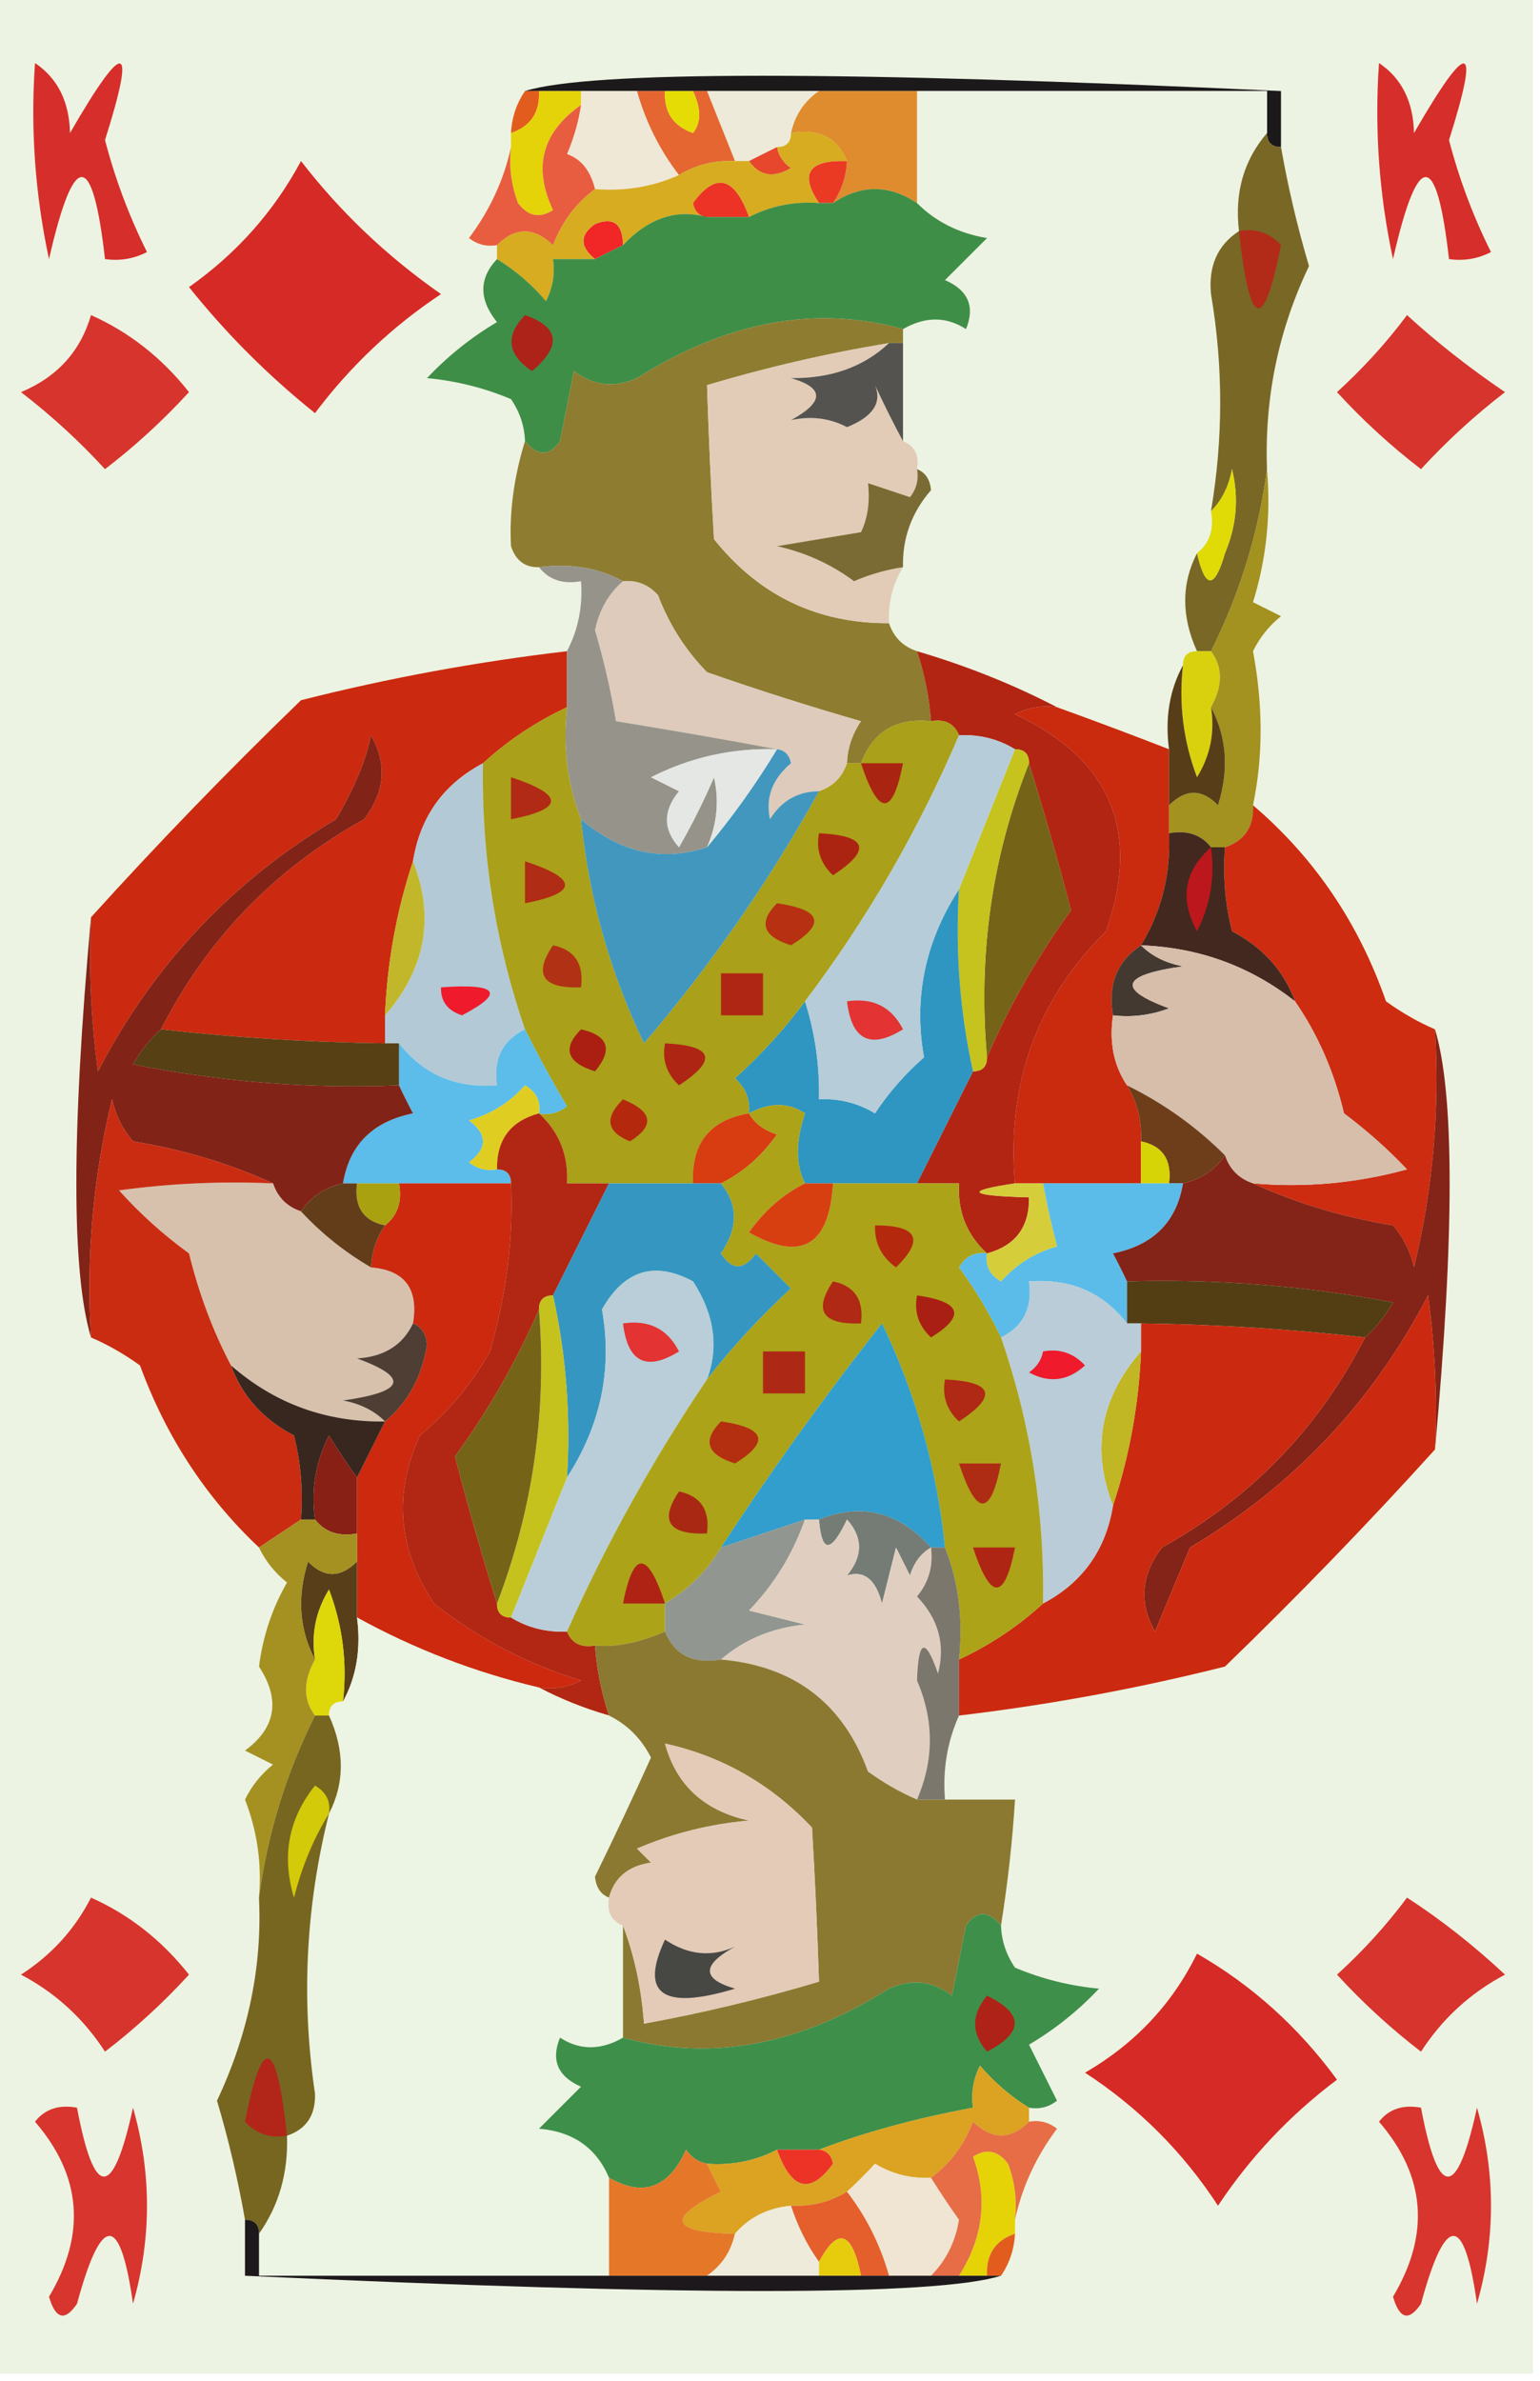 <?xml version="1.0" encoding="UTF-8"?>
<!DOCTYPE svg PUBLIC "-//W3C//DTD SVG 1.1//EN" "http://www.w3.org/Graphics/SVG/1.1/DTD/svg11.dtd">
<svg xmlns="http://www.w3.org/2000/svg" version="1.1" width="110px" height="170px" style="shape-rendering:geometricPrecision; text-rendering:geometricPrecision; image-rendering:optimizeQuality; fill-rule:evenodd; clip-rule:evenodd" xmlns:xlink="http://www.w3.org/1999/xlink">
<g><path style="opacity:1" fill="#edf3e2" d="M -0.5,-0.5 C 36.167,-0.5 72.833,-0.5 109.5,-0.5C 109.5,56.167 109.5,112.833 109.5,169.5C 72.833,169.5 36.167,169.5 -0.5,169.5C -0.5,112.833 -0.5,56.167 -0.5,-0.5 Z"/></g>
<g><path style="opacity:1" fill="#d62e2a" d="M 2.5,4.5 C 4.117,5.589 4.95,7.256 5,9.5C 8.92,2.717 9.753,2.884 7.5,10C 8.224,12.779 9.224,15.446 10.5,18C 9.552,18.483 8.552,18.649 7.5,18.5C 6.614,10.694 5.281,10.694 3.5,18.5C 2.507,13.88 2.173,9.214 2.5,4.5 Z"/></g>
<g><path style="opacity:1" fill="#d62e2a" d="M 98.5,4.5 C 100.117,5.589 100.95,7.256 101,9.5C 104.92,2.717 105.753,2.884 103.5,10C 104.224,12.779 105.224,15.446 106.5,18C 105.552,18.483 104.552,18.649 103.5,18.5C 102.614,10.694 101.281,10.694 99.5,18.5C 98.507,13.88 98.173,9.214 98.5,4.5 Z"/></g>
<g><path style="opacity:1" fill="#1c191b" d="M 91.5,10.5 C 90.833,10.5 90.5,10.167 90.5,9.5C 90.5,8.5 90.5,7.5 90.5,6.5C 82.167,6.5 73.833,6.5 65.5,6.5C 63.167,6.5 60.833,6.5 58.5,6.5C 55.833,6.5 53.167,6.5 50.5,6.5C 50.167,6.5 49.833,6.5 49.5,6.5C 48.833,6.5 48.167,6.5 47.5,6.5C 46.833,6.5 46.167,6.5 45.5,6.5C 44.167,6.5 42.833,6.5 41.5,6.5C 40.5,6.5 39.5,6.5 38.5,6.5C 38.167,6.5 37.833,6.5 37.5,6.5C 42.138,5.047 60.138,5.047 91.5,6.5C 91.5,7.833 91.5,9.167 91.5,10.5 Z"/></g>
<g><path style="opacity:1" fill="#f0e8d7" d="M 41.5,6.5 C 42.833,6.5 44.167,6.5 45.5,6.5C 46.123,8.711 47.123,10.71 48.5,12.5C 46.621,13.341 44.621,13.675 42.5,13.5C 42.176,12.188 41.509,11.355 40.5,11C 40.989,9.862 41.322,8.695 41.5,7.5C 41.5,7.167 41.5,6.833 41.5,6.5 Z"/></g>
<g><path style="opacity:1" fill="#eeeada" d="M 50.5,6.5 C 53.167,6.5 55.833,6.5 58.5,6.5C 57.449,7.222 56.782,8.222 56.5,9.5C 56.5,10.167 56.167,10.5 55.5,10.5C 54.833,10.833 54.167,11.167 53.5,11.5C 53.167,11.5 52.833,11.5 52.5,11.5C 51.833,9.833 51.167,8.167 50.5,6.5 Z"/></g>
<g><path style="opacity:1" fill="#ecf3e2" d="M 65.5,6.5 C 73.833,6.5 82.167,6.5 90.5,6.5C 90.5,7.5 90.5,8.5 90.5,9.5C 88.837,11.438 88.171,13.772 88.5,16.5C 86.974,17.492 86.307,18.992 86.5,21C 87.376,26.144 87.376,31.311 86.5,36.5C 86.737,37.791 86.404,38.791 85.5,39.5C 84.377,41.688 84.377,44.021 85.5,46.5C 84.833,46.5 84.5,46.833 84.5,47.5C 83.539,49.265 83.205,51.265 83.5,53.5C 80.81,52.454 78.143,51.454 75.5,50.5C 72.37,48.873 69.037,47.54 65.5,46.5C 64.5,46.167 63.833,45.5 63.5,44.5C 63.433,43.041 63.766,41.708 64.5,40.5C 64.449,38.431 65.115,36.597 66.5,35C 66.43,34.235 66.097,33.735 65.5,33.5C 65.672,32.508 65.338,31.842 64.5,31.5C 64.5,29.167 64.5,26.833 64.5,24.5C 64.5,24.167 64.5,23.833 64.5,23.5C 66.086,22.587 67.586,22.587 69,23.5C 69.658,21.892 69.158,20.725 67.5,20C 68.5,19 69.5,18 70.5,17C 68.497,16.666 66.83,15.832 65.5,14.5C 65.5,11.833 65.5,9.167 65.5,6.5 Z"/></g>
<g><path style="opacity:1" fill="#df8c2e" d="M 58.5,6.5 C 60.833,6.5 63.167,6.5 65.5,6.5C 65.5,9.167 65.5,11.833 65.5,14.5C 63.5,13.167 61.5,13.167 59.5,14.5C 60.11,13.609 60.443,12.609 60.5,11.5C 59.817,9.824 58.483,9.157 56.5,9.5C 56.782,8.222 57.449,7.222 58.5,6.5 Z"/></g>
<g><path style="opacity:1" fill="#e25d1d" d="M 37.5,6.5 C 37.833,6.5 38.167,6.5 38.5,6.5C 38.573,8.027 37.906,9.027 36.5,9.5C 36.557,8.391 36.89,7.391 37.5,6.5 Z"/></g>
<g><path style="opacity:1" fill="#e5d309" d="M 38.5,6.5 C 39.5,6.5 40.5,6.5 41.5,6.5C 41.5,6.833 41.5,7.167 41.5,7.5C 38.724,9.439 38.057,11.939 39.5,15C 38.551,15.617 37.718,15.451 37,14.5C 36.51,13.207 36.343,11.873 36.5,10.5C 36.5,10.167 36.5,9.833 36.5,9.5C 37.906,9.027 38.573,8.027 38.5,6.5 Z"/></g>
<g><path style="opacity:1" fill="#e56630" d="M 45.5,6.5 C 46.167,6.5 46.833,6.5 47.5,6.5C 47.415,7.995 48.081,8.995 49.5,9.5C 50.087,8.767 50.087,7.767 49.5,6.5C 49.833,6.5 50.167,6.5 50.5,6.5C 51.167,8.167 51.833,9.833 52.5,11.5C 51.041,11.433 49.708,11.766 48.5,12.5C 47.123,10.71 46.123,8.711 45.5,6.5 Z"/></g>
<g><path style="opacity:1" fill="#e5dc05" d="M 47.5,6.5 C 48.167,6.5 48.833,6.5 49.5,6.5C 50.087,7.767 50.087,8.767 49.5,9.5C 48.081,8.995 47.415,7.995 47.5,6.5 Z"/></g>
<g><path style="opacity:1" fill="#e6472d" d="M 55.5,10.5 C 55.611,11.117 55.944,11.617 56.5,12C 55.251,12.74 54.251,12.573 53.5,11.5C 54.167,11.167 54.833,10.833 55.5,10.5 Z"/></g>
<g><path style="opacity:1" fill="#eb3a24" d="M 60.5,11.5 C 60.443,12.609 60.11,13.609 59.5,14.5C 59.167,14.5 58.833,14.5 58.5,14.5C 57.086,12.402 57.752,11.402 60.5,11.5 Z"/></g>
<g><path style="opacity:1" fill="#d62a27" d="M 21.5,11.5 C 24.306,15.137 27.639,18.304 31.5,21C 28.02,23.312 25.02,26.146 22.5,29.5C 19.167,26.833 16.167,23.833 13.5,20.5C 16.903,18.1 19.57,15.1 21.5,11.5 Z"/></g>
<g><path style="opacity:1" fill="#f02627" d="M 44.5,17.5 C 43.833,17.833 43.167,18.167 42.5,18.5C 41.402,17.603 41.402,16.77 42.5,16C 43.816,15.472 44.483,15.972 44.5,17.5 Z"/></g>
<g><path style="opacity:1" fill="#d7ac20" d="M 56.5,9.5 C 58.483,9.157 59.817,9.824 60.5,11.5C 57.752,11.402 57.086,12.402 58.5,14.5C 56.709,14.366 55.042,14.699 53.5,15.5C 52.461,12.612 51.127,12.279 49.5,14.5C 49.624,15.107 49.957,15.44 50.5,15.5C 48.326,14.901 46.326,15.568 44.5,17.5C 44.483,15.972 43.816,15.472 42.5,16C 41.402,16.77 41.402,17.603 42.5,18.5C 41.5,18.5 40.5,18.5 39.5,18.5C 39.65,19.552 39.483,20.552 39,21.5C 37.961,20.29 36.794,19.29 35.5,18.5C 35.5,18.167 35.5,17.833 35.5,17.5C 36.802,16.193 38.135,16.193 39.5,17.5C 40.15,15.816 41.15,14.483 42.5,13.5C 44.621,13.675 46.621,13.341 48.5,12.5C 49.708,11.766 51.041,11.433 52.5,11.5C 52.833,11.5 53.167,11.5 53.5,11.5C 54.251,12.573 55.251,12.74 56.5,12C 55.944,11.617 55.611,11.117 55.5,10.5C 56.167,10.5 56.5,10.167 56.5,9.5 Z"/></g>
<g><path style="opacity:1" fill="#ed3325" d="M 53.5,15.5 C 52.5,15.5 51.5,15.5 50.5,15.5C 49.957,15.44 49.624,15.107 49.5,14.5C 51.127,12.279 52.461,12.612 53.5,15.5 Z"/></g>
<g><path style="opacity:1" fill="#e85d3f" d="M 41.5,7.5 C 41.322,8.695 40.989,9.862 40.5,11C 41.509,11.355 42.176,12.188 42.5,13.5C 41.15,14.483 40.15,15.816 39.5,17.5C 38.135,16.193 36.802,16.193 35.5,17.5C 34.761,17.631 34.094,17.464 33.5,17C 34.992,15.009 35.992,12.842 36.5,10.5C 36.343,11.873 36.51,13.207 37,14.5C 37.718,15.451 38.551,15.617 39.5,15C 38.057,11.939 38.724,9.439 41.5,7.5 Z"/></g>
<g><path style="opacity:1" fill="#3f8e47" d="M 65.5,14.5 C 66.83,15.832 68.497,16.666 70.5,17C 69.5,18 68.5,19 67.5,20C 69.158,20.725 69.658,21.892 69,23.5C 67.586,22.587 66.086,22.587 64.5,23.5C 58.253,21.773 51.92,22.94 45.5,27C 43.888,27.72 42.388,27.554 41,26.5C 40.667,28.167 40.333,29.833 40,31.5C 39.23,32.598 38.397,32.598 37.5,31.5C 37.461,30.417 37.127,29.417 36.5,28.5C 34.577,27.692 32.577,27.192 30.5,27C 31.984,25.426 33.651,24.093 35.5,23C 34.199,21.384 34.199,19.884 35.5,18.5C 36.794,19.29 37.961,20.29 39,21.5C 39.483,20.552 39.65,19.552 39.5,18.5C 40.5,18.5 41.5,18.5 42.5,18.5C 43.167,18.167 43.833,17.833 44.5,17.5C 46.326,15.568 48.326,14.901 50.5,15.5C 51.5,15.5 52.5,15.5 53.5,15.5C 55.042,14.699 56.709,14.366 58.5,14.5C 58.833,14.5 59.167,14.5 59.5,14.5C 61.5,13.167 63.5,13.167 65.5,14.5 Z"/></g>
<g><path style="opacity:1" fill="#8e7c30" d="M 64.5,23.5 C 64.5,23.833 64.5,24.167 64.5,24.5C 64.167,24.5 63.833,24.5 63.5,24.5C 59.112,25.223 54.779,26.223 50.5,27.5C 50.628,31.385 50.794,35.052 51,38.5C 54.213,42.523 58.38,44.523 63.5,44.5C 63.833,45.5 64.5,46.167 65.5,46.5C 66.038,48.117 66.371,49.784 66.5,51.5C 64.011,51.241 62.344,52.241 61.5,54.5C 61.167,54.5 60.833,54.5 60.5,54.5C 60.539,53.417 60.873,52.417 61.5,51.5C 57.808,50.436 54.142,49.27 50.5,48C 48.959,46.421 47.792,44.587 47,42.5C 46.329,41.748 45.496,41.414 44.5,41.5C 42.735,40.539 40.735,40.205 38.5,40.5C 37.503,40.53 36.836,40.03 36.5,39C 36.37,36.582 36.703,34.082 37.5,31.5C 38.397,32.598 39.23,32.598 40,31.5C 40.333,29.833 40.667,28.167 41,26.5C 42.388,27.554 43.888,27.72 45.5,27C 51.92,22.94 58.253,21.773 64.5,23.5 Z"/></g>
<g><path style="opacity:1" fill="#d7342d" d="M 6.5,22.5 C 9.225,23.713 11.559,25.546 13.5,28C 11.65,30.018 9.65,31.851 7.5,33.5C 5.676,31.511 3.676,29.677 1.5,28C 4.079,26.924 5.746,25.091 6.5,22.5 Z"/></g>
<g><path style="opacity:1" fill="#ad2319" d="M 37.5,22.5 C 39.97,23.36 40.137,24.694 38,26.5C 36.232,25.318 36.065,23.985 37.5,22.5 Z"/></g>
<g><path style="opacity:1" fill="#796725" d="M 90.5,9.5 C 90.5,10.167 90.833,10.5 91.5,10.5C 92.008,13.389 92.675,16.222 93.5,19C 91.317,23.567 90.317,28.401 90.5,33.5C 89.896,38.044 88.563,42.377 86.5,46.5C 86.167,46.5 85.833,46.5 85.5,46.5C 84.377,44.021 84.377,41.688 85.5,39.5C 86.091,42.083 86.758,42.083 87.5,39.5C 88.331,37.527 88.498,35.527 88,33.5C 87.768,34.737 87.268,35.737 86.5,36.5C 87.376,31.311 87.376,26.144 86.5,21C 86.307,18.992 86.974,17.492 88.5,16.5C 88.171,13.772 88.837,11.438 90.5,9.5 Z"/></g>
<g><path style="opacity:1" fill="#b12b18" d="M 88.5,16.5 C 89.675,16.281 90.675,16.614 91.5,17.5C 90.253,23.837 89.253,23.504 88.5,16.5 Z"/></g>
<g><path style="opacity:1" fill="#d7342e" d="M 100.5,22.5 C 102.628,24.446 104.961,26.279 107.5,28C 105.324,29.677 103.324,31.511 101.5,33.5C 99.35,31.851 97.35,30.018 95.5,28C 97.373,26.296 99.04,24.463 100.5,22.5 Z"/></g>
<g><path style="opacity:1" fill="#e2ccb7" d="M 63.5,24.5 C 61.695,26.197 59.361,27.03 56.5,27C 58.891,27.691 58.891,28.691 56.5,30C 57.935,29.689 59.268,29.855 60.5,30.5C 62.35,29.758 63.016,28.758 62.5,27.5C 63.172,28.949 63.839,30.282 64.5,31.5C 65.338,31.842 65.672,32.508 65.5,33.5C 65.631,34.239 65.464,34.906 65,35.5C 64,35.167 63,34.833 62,34.5C 62.148,35.825 61.982,36.992 61.5,38C 59.5,38.333 57.5,38.667 55.5,39C 57.536,39.454 59.37,40.287 61,41.5C 62.139,41.011 63.305,40.678 64.5,40.5C 63.766,41.708 63.433,43.041 63.5,44.5C 58.38,44.523 54.213,42.523 51,38.5C 50.794,35.052 50.628,31.385 50.5,27.5C 54.779,26.223 59.112,25.223 63.5,24.5 Z"/></g>
<g><path style="opacity:1" fill="#54534f" d="M 63.5,24.5 C 63.833,24.5 64.167,24.5 64.5,24.5C 64.5,26.833 64.5,29.167 64.5,31.5C 63.839,30.282 63.172,28.949 62.5,27.5C 63.016,28.758 62.35,29.758 60.5,30.5C 59.268,29.855 57.935,29.689 56.5,30C 58.891,28.691 58.891,27.691 56.5,27C 59.361,27.03 61.695,26.197 63.5,24.5 Z"/></g>
<g><path style="opacity:1" fill="#e0da07" d="M 85.5,39.5 C 86.404,38.791 86.737,37.791 86.5,36.5C 87.268,35.737 87.768,34.737 88,33.5C 88.498,35.527 88.331,37.527 87.5,39.5C 86.758,42.083 86.091,42.083 85.5,39.5 Z"/></g>
<g><path style="opacity:1" fill="#7a6b34" d="M 65.5,33.5 C 66.097,33.735 66.43,34.235 66.5,35C 65.115,36.597 64.449,38.431 64.5,40.5C 63.305,40.678 62.139,41.011 61,41.5C 59.37,40.287 57.536,39.454 55.5,39C 57.5,38.667 59.5,38.333 61.5,38C 61.982,36.992 62.148,35.825 62,34.5C 63,34.833 64,35.167 65,35.5C 65.464,34.906 65.631,34.239 65.5,33.5 Z"/></g>
<g><path style="opacity:1" fill="#decbbb" d="M 44.5,41.5 C 45.496,41.414 46.329,41.748 47,42.5C 47.792,44.587 48.959,46.421 50.5,48C 54.142,49.27 57.808,50.436 61.5,51.5C 60.873,52.417 60.539,53.417 60.5,54.5C 60.167,55.5 59.5,56.167 58.5,56.5C 56.983,56.511 55.816,57.177 55,58.5C 54.667,56.953 55.167,55.62 56.5,54.5C 56.376,53.893 56.043,53.56 55.5,53.5C 51.769,52.804 47.935,52.138 44,51.5C 43.627,49.302 43.127,47.135 42.5,45C 42.808,43.541 43.475,42.374 44.5,41.5 Z"/></g>
<g><path style="opacity:1" fill="#d9d10d" d="M 85.5,46.5 C 85.833,46.5 86.167,46.5 86.5,46.5C 87.354,47.632 87.354,48.965 86.5,50.5C 86.785,52.288 86.452,53.955 85.5,55.5C 84.52,52.913 84.187,50.247 84.5,47.5C 84.5,46.833 84.833,46.5 85.5,46.5 Z"/></g>
<g><path style="opacity:1" fill="#a39120" d="M 90.5,33.5 C 90.784,36.777 90.451,39.943 89.5,43C 90.167,43.333 90.833,43.667 91.5,44C 90.643,44.689 89.977,45.522 89.5,46.5C 90.224,50.36 90.224,54.027 89.5,57.5C 89.573,59.027 88.906,60.027 87.5,60.5C 87.167,60.5 86.833,60.5 86.5,60.5C 85.791,59.596 84.791,59.263 83.5,59.5C 83.5,58.833 83.5,58.167 83.5,57.5C 84.688,56.316 85.855,56.316 87,57.5C 87.796,54.962 87.629,52.628 86.5,50.5C 87.354,48.965 87.354,47.632 86.5,46.5C 88.563,42.377 89.896,38.044 90.5,33.5 Z"/></g>
<g><path style="opacity:1" fill="#cb2a10" d="M 40.5,46.5 C 40.5,47.833 40.5,49.167 40.5,50.5C 38.264,51.546 36.264,52.88 34.5,54.5C 31.677,55.992 30.01,58.326 29.5,61.5C 28.325,65.042 27.659,68.709 27.5,72.5C 27.5,73.167 27.5,73.833 27.5,74.5C 22.146,74.431 16.813,74.098 11.5,73.5C 14.785,67.047 19.619,62.047 26,58.5C 27.496,56.55 27.663,54.55 26.5,52.5C 26.15,54.267 25.317,56.267 24,58.5C 16.616,62.884 10.949,68.884 7,76.5C 6.501,72.848 6.335,69.182 6.5,65.5C 11.269,60.229 16.269,55.062 21.5,50C 27.74,48.417 34.074,47.251 40.5,46.5 Z"/></g>
<g><path style="opacity:1" fill="#573e18" d="M 84.5,47.5 C 84.187,50.247 84.52,52.913 85.5,55.5C 86.452,53.955 86.785,52.288 86.5,50.5C 87.629,52.628 87.796,54.962 87,57.5C 85.855,56.316 84.688,56.316 83.5,57.5C 83.5,56.167 83.5,54.833 83.5,53.5C 83.205,51.265 83.539,49.265 84.5,47.5 Z"/></g>
<g><path style="opacity:1" fill="#96948a" d="M 38.5,40.5 C 40.735,40.205 42.735,40.539 44.5,41.5C 43.475,42.374 42.808,43.541 42.5,45C 43.127,47.135 43.627,49.302 44,51.5C 47.935,52.138 51.769,52.804 55.5,53.5C 52.327,53.401 49.327,54.068 46.5,55.5C 47.167,55.833 47.833,56.167 48.5,56.5C 47.355,57.891 47.355,59.224 48.5,60.5C 49.427,58.887 50.261,57.221 51,55.5C 51.385,57.197 51.218,58.863 50.5,60.5C 47.29,61.558 44.29,60.891 41.5,58.5C 40.527,56.052 40.194,53.385 40.5,50.5C 40.5,49.167 40.5,47.833 40.5,46.5C 41.301,44.958 41.634,43.291 41.5,41.5C 40.209,41.737 39.209,41.404 38.5,40.5 Z"/></g>
<g><path style="opacity:1" fill="#ca2a0e" d="M 75.5,50.5 C 78.143,51.454 80.81,52.454 83.5,53.5C 83.5,54.833 83.5,56.167 83.5,57.5C 83.5,58.167 83.5,58.833 83.5,59.5C 83.635,62.417 82.968,65.084 81.5,67.5C 79.787,68.635 79.12,70.302 79.5,72.5C 79.216,74.415 79.549,76.081 80.5,77.5C 81.234,78.708 81.567,80.041 81.5,81.5C 81.5,82.5 81.5,83.5 81.5,84.5C 79.167,84.5 76.833,84.5 74.5,84.5C 73.833,84.5 73.167,84.5 72.5,84.5C 71.901,77.384 74.067,71.384 79,66.5C 81.515,59.381 79.349,54.215 72.5,51C 73.448,50.517 74.448,50.35 75.5,50.5 Z"/></g>
<g><path style="opacity:1" fill="#756417" d="M 73.5,54.5 C 74.551,57.855 75.551,61.355 76.5,65C 74.087,68.335 72.087,71.835 70.5,75.5C 69.85,68.161 70.85,61.161 73.5,54.5 Z"/></g>
<g><path style="opacity:1" fill="#b22513" d="M 65.5,46.5 C 69.037,47.54 72.37,48.873 75.5,50.5C 74.448,50.35 73.448,50.517 72.5,51C 79.349,54.215 81.515,59.381 79,66.5C 74.067,71.384 71.901,77.384 72.5,84.5C 68.828,85.045 69.162,85.378 73.5,85.5C 73.532,87.619 72.532,88.952 70.5,89.5C 69.058,88.18 68.391,86.514 68.5,84.5C 67.5,84.5 66.5,84.5 65.5,84.5C 66.847,81.807 68.18,79.14 69.5,76.5C 70.167,76.5 70.5,76.167 70.5,75.5C 72.087,71.835 74.087,68.335 76.5,65C 75.551,61.355 74.551,57.855 73.5,54.5C 73.5,53.833 73.167,53.5 72.5,53.5C 71.292,52.766 69.959,52.433 68.5,52.5C 68.158,51.662 67.492,51.328 66.5,51.5C 66.371,49.784 66.038,48.117 65.5,46.5 Z"/></g>
<g><path style="opacity:1" fill="#cd2c11" d="M 89.5,57.5 C 93.88,61.234 97.047,65.901 99,71.5C 100.113,72.305 101.279,72.972 102.5,73.5C 102.851,79.262 102.351,84.928 101,90.5C 100.751,89.376 100.251,88.376 99.5,87.5C 95.929,86.918 92.596,85.918 89.5,84.5C 93.226,84.823 96.893,84.489 100.5,83.5C 99.135,82.059 97.635,80.726 96,79.5C 95.295,76.524 94.129,73.858 92.5,71.5C 91.7,69.317 90.2,67.651 88,66.5C 87.504,64.527 87.338,62.527 87.5,60.5C 88.906,60.027 89.573,59.027 89.5,57.5 Z"/></g>
<g><path style="opacity:1" fill="#c6c31e" d="M 72.5,53.5 C 73.167,53.5 73.5,53.833 73.5,54.5C 70.85,61.161 69.85,68.161 70.5,75.5C 70.5,76.167 70.167,76.5 69.5,76.5C 68.564,72.265 68.231,67.931 68.5,63.5C 69.831,60.171 71.164,56.838 72.5,53.5 Z"/></g>
<g><path style="opacity:1" fill="#2e96c1" d="M 68.5,63.5 C 68.231,67.931 68.564,72.265 69.5,76.5C 68.18,79.14 66.847,81.807 65.5,84.5C 63.5,84.5 61.5,84.5 59.5,84.5C 58.833,84.5 58.167,84.5 57.5,84.5C 56.82,83.172 56.82,81.506 57.5,79.5C 56.3,78.708 54.967,78.708 53.5,79.5C 53.586,78.504 53.252,77.671 52.5,77C 54.402,75.27 56.069,73.437 57.5,71.5C 58.219,73.764 58.552,76.097 58.5,78.5C 59.931,78.421 61.264,78.754 62.5,79.5C 63.48,78.019 64.647,76.685 66,75.5C 65.245,71.24 66.079,67.24 68.5,63.5 Z"/></g>
<g><path style="opacity:1" fill="#b3c9d6" d="M 34.5,54.5 C 34.381,61.022 35.381,67.355 37.5,73.5C 35.896,74.287 35.229,75.62 35.5,77.5C 32.562,77.727 30.229,76.727 28.5,74.5C 28.167,74.5 27.833,74.5 27.5,74.5C 27.5,73.833 27.5,73.167 27.5,72.5C 30.402,69.173 31.069,65.506 29.5,61.5C 30.01,58.326 31.677,55.992 34.5,54.5 Z"/></g>
<g><path style="opacity:1" fill="#42281e" d="M 83.5,59.5 C 84.791,59.263 85.791,59.596 86.5,60.5C 86.833,60.5 87.167,60.5 87.5,60.5C 87.338,62.527 87.504,64.527 88,66.5C 90.2,67.651 91.7,69.317 92.5,71.5C 89.302,68.989 85.636,67.655 81.5,67.5C 82.968,65.084 83.635,62.417 83.5,59.5 Z"/></g>
<g><path style="opacity:1" fill="#bb171c" d="M 86.5,60.5 C 86.799,62.604 86.466,64.604 85.5,66.5C 84.243,64.201 84.577,62.201 86.5,60.5 Z"/></g>
<g><path style="opacity:1" fill="#443931" d="M 81.5,67.5 C 82.263,68.268 83.263,68.768 84.5,69C 80.068,69.623 79.735,70.623 83.5,72C 82.207,72.49 80.873,72.657 79.5,72.5C 79.12,70.302 79.787,68.635 81.5,67.5 Z"/></g>
<g><path style="opacity:1" fill="#d6beab" d="M 81.5,67.5 C 85.636,67.655 89.302,68.989 92.5,71.5C 94.129,73.858 95.295,76.524 96,79.5C 97.635,80.726 99.135,82.059 100.5,83.5C 96.893,84.489 93.226,84.823 89.5,84.5C 88.5,84.167 87.833,83.5 87.5,82.5C 85.45,80.453 83.117,78.786 80.5,77.5C 79.549,76.081 79.216,74.415 79.5,72.5C 80.873,72.657 82.207,72.49 83.5,72C 79.735,70.623 80.068,69.623 84.5,69C 83.263,68.768 82.263,68.268 81.5,67.5 Z"/></g>
<g><path style="opacity:1" fill="#c2b72b" d="M 29.5,61.5 C 31.069,65.506 30.402,69.173 27.5,72.5C 27.659,68.709 28.325,65.042 29.5,61.5 Z"/></g>
<g><path style="opacity:1" fill="#ef1a2b" d="M 31.5,70.5 C 35.588,70.218 36.088,70.885 33,72.5C 31.97,72.164 31.47,71.497 31.5,70.5 Z"/></g>
<g><path style="opacity:1" fill="#aaa019" d="M 40.5,50.5 C 40.194,53.385 40.527,56.052 41.5,58.5C 42.066,64.097 43.566,69.431 46,74.5C 50.802,68.878 54.969,62.878 58.5,56.5C 59.5,56.167 60.167,55.5 60.5,54.5C 60.833,54.5 61.167,54.5 61.5,54.5C 62.344,52.241 64.011,51.241 66.5,51.5C 67.492,51.328 68.158,51.662 68.5,52.5C 65.603,59.297 61.936,65.63 57.5,71.5C 56.069,73.437 54.402,75.27 52.5,77C 53.252,77.671 53.586,78.504 53.5,79.5C 50.703,79.967 49.369,81.633 49.5,84.5C 47.5,84.5 45.5,84.5 43.5,84.5C 42.5,84.5 41.5,84.5 40.5,84.5C 40.608,82.486 39.942,80.82 38.5,79.5C 39.239,79.631 39.906,79.464 40.5,79C 39.391,77.124 38.391,75.29 37.5,73.5C 35.381,67.355 34.381,61.022 34.5,54.5C 36.264,52.88 38.264,51.546 40.5,50.5 Z"/></g>
<g><path style="opacity:1" fill="#b13115" d="M 39.5,67.5 C 41.048,67.821 41.715,68.821 41.5,70.5C 38.752,70.598 38.086,69.598 39.5,67.5 Z"/></g>
<g><path style="opacity:1" fill="#b63011" d="M 55.5,64.5 C 58.674,64.952 59.008,65.952 56.5,67.5C 54.481,66.867 54.147,65.867 55.5,64.5 Z"/></g>
<g><path style="opacity:1" fill="#b02c14" d="M 37.5,61.5 C 41.31,62.754 41.31,63.754 37.5,64.5C 37.5,63.5 37.5,62.5 37.5,61.5 Z"/></g>
<g><path style="opacity:1" fill="#ab2412" d="M 58.5,59.5 C 61.957,59.667 62.29,60.667 59.5,62.5C 58.614,61.675 58.281,60.675 58.5,59.5 Z"/></g>
<g><path style="opacity:1" fill="#4297bf" d="M 55.5,53.5 C 56.043,53.56 56.376,53.893 56.5,54.5C 55.167,55.62 54.667,56.953 55,58.5C 55.816,57.177 56.983,56.511 58.5,56.5C 54.969,62.878 50.802,68.878 46,74.5C 43.566,69.431 42.066,64.097 41.5,58.5C 44.29,60.891 47.29,61.558 50.5,60.5C 52.346,58.295 54.013,55.961 55.5,53.5 Z"/></g>
<g><path style="opacity:1" fill="#b12a15" d="M 36.5,55.5 C 40.31,56.754 40.31,57.754 36.5,58.5C 36.5,57.5 36.5,56.5 36.5,55.5 Z"/></g>
<g><path style="opacity:1" fill="#aa2412" d="M 61.5,54.5 C 62.5,54.5 63.5,54.5 64.5,54.5C 63.754,58.31 62.754,58.31 61.5,54.5 Z"/></g>
<g><path style="opacity:1" fill="#e4e7e3" d="M 55.5,53.5 C 54.013,55.961 52.346,58.295 50.5,60.5C 51.218,58.863 51.385,57.197 51,55.5C 50.261,57.221 49.427,58.887 48.5,60.5C 47.355,59.224 47.355,57.891 48.5,56.5C 47.833,56.167 47.167,55.833 46.5,55.5C 49.327,54.068 52.327,53.401 55.5,53.5 Z"/></g>
<g><path style="opacity:1" fill="#b02614" d="M 51.5,69.5 C 52.5,69.5 53.5,69.5 54.5,69.5C 54.5,70.5 54.5,71.5 54.5,72.5C 53.5,72.5 52.5,72.5 51.5,72.5C 51.5,71.5 51.5,70.5 51.5,69.5 Z"/></g>
<g><path style="opacity:1" fill="#5cbcea" d="M 37.5,73.5 C 38.391,75.29 39.391,77.124 40.5,79C 39.906,79.464 39.239,79.631 38.5,79.5C 38.631,78.624 38.297,77.957 37.5,77.5C 36.41,78.727 35.076,79.56 33.5,80C 34.833,81 34.833,82 33.5,83C 34.094,83.464 34.761,83.631 35.5,83.5C 36.167,83.5 36.5,83.833 36.5,84.5C 33.833,84.5 31.167,84.5 28.5,84.5C 27.5,84.5 26.5,84.5 25.5,84.5C 25.167,84.5 24.833,84.5 24.5,84.5C 24.954,81.747 26.621,80.08 29.5,79.5C 29.137,78.817 28.804,78.15 28.5,77.5C 28.5,76.5 28.5,75.5 28.5,74.5C 30.229,76.727 32.562,77.727 35.5,77.5C 35.229,75.62 35.896,74.287 37.5,73.5 Z"/></g>
<g><path style="opacity:1" fill="#564014" d="M 11.5,73.5 C 16.813,74.098 22.146,74.431 27.5,74.5C 27.833,74.5 28.167,74.5 28.5,74.5C 28.5,75.5 28.5,76.5 28.5,77.5C 22.102,77.757 15.769,77.257 9.5,76C 10.066,75.005 10.733,74.172 11.5,73.5 Z"/></g>
<g><path style="opacity:1" fill="#ae2514" d="M 47.5,74.5 C 50.957,74.667 51.29,75.667 48.5,77.5C 47.614,76.675 47.281,75.675 47.5,74.5 Z"/></g>
<g><path style="opacity:1" fill="#aa1f12" d="M 41.5,73.5 C 43.465,73.948 43.798,74.948 42.5,76.5C 40.481,75.867 40.147,74.867 41.5,73.5 Z"/></g>
<g><path style="opacity:1" fill="#b6ccd8" d="M 68.5,52.5 C 69.959,52.433 71.292,52.766 72.5,53.5C 71.164,56.838 69.831,60.171 68.5,63.5C 66.079,67.24 65.245,71.24 66,75.5C 64.647,76.685 63.48,78.019 62.5,79.5C 61.264,78.754 59.931,78.421 58.5,78.5C 58.552,76.097 58.219,73.764 57.5,71.5C 61.936,65.63 65.603,59.297 68.5,52.5 Z"/></g>
<g><path style="opacity:1" fill="#e33332" d="M 60.5,71.5 C 62.346,71.222 63.68,71.889 64.5,73.5C 62.167,74.942 60.834,74.275 60.5,71.5 Z"/></g>
<g><path style="opacity:1" fill="#822317" d="M 6.5,65.5 C 6.335,69.182 6.501,72.848 7,76.5C 10.949,68.884 16.616,62.884 24,58.5C 25.317,56.267 26.15,54.267 26.5,52.5C 27.663,54.55 27.496,56.55 26,58.5C 19.619,62.047 14.785,67.047 11.5,73.5C 10.733,74.172 10.066,75.005 9.5,76C 15.769,77.257 22.102,77.757 28.5,77.5C 28.804,78.15 29.137,78.817 29.5,79.5C 26.621,80.08 24.954,81.747 24.5,84.5C 23.222,84.782 22.222,85.449 21.5,86.5C 20.5,86.167 19.833,85.5 19.5,84.5C 16.404,83.082 13.071,82.082 9.5,81.5C 8.749,80.624 8.249,79.624 8,78.5C 6.649,84.072 6.149,89.738 6.5,95.5C 5.106,90.868 5.106,80.868 6.5,65.5 Z"/></g>
<g><path style="opacity:1" fill="#dfce21" d="M 38.5,79.5 C 36.468,80.048 35.468,81.381 35.5,83.5C 34.761,83.631 34.094,83.464 33.5,83C 34.833,82 34.833,81 33.5,80C 35.076,79.56 36.41,78.727 37.5,77.5C 38.297,77.957 38.631,78.624 38.5,79.5 Z"/></g>
<g><path style="opacity:1" fill="#b4290e" d="M 44.5,78.5 C 46.625,79.368 46.791,80.368 45,81.5C 43.317,80.823 43.15,79.823 44.5,78.5 Z"/></g>
<g><path style="opacity:1" fill="#6e3e1a" d="M 80.5,77.5 C 83.117,78.786 85.45,80.453 87.5,82.5C 86.778,83.551 85.778,84.218 84.5,84.5C 84.167,84.5 83.833,84.5 83.5,84.5C 83.715,82.821 83.048,81.821 81.5,81.5C 81.567,80.041 81.234,78.708 80.5,77.5 Z"/></g>
<g><path style="opacity:1" fill="#d73d10" d="M 53.5,79.5 C 53.917,80.222 54.584,80.722 55.5,81C 54.409,82.55 53.076,83.717 51.5,84.5C 50.833,84.5 50.167,84.5 49.5,84.5C 49.369,81.633 50.703,79.967 53.5,79.5 Z"/></g>
<g><path style="opacity:1" fill="#d6d407" d="M 81.5,81.5 C 83.048,81.821 83.715,82.821 83.5,84.5C 82.833,84.5 82.167,84.5 81.5,84.5C 81.5,83.5 81.5,82.5 81.5,81.5 Z"/></g>
<g><path style="opacity:1" fill="#d7c1ad" d="M 19.5,84.5 C 19.833,85.5 20.5,86.167 21.5,86.5C 22.945,88.063 24.611,89.396 26.5,90.5C 28.912,90.694 29.912,92.027 29.5,94.5C 28.77,96.045 27.437,96.878 25.5,97C 29.265,98.377 28.932,99.377 24.5,100C 25.738,100.232 26.738,100.732 27.5,101.5C 23.301,101.564 19.634,100.231 16.5,97.5C 15.209,95.051 14.209,92.384 13.5,89.5C 11.684,88.185 10.018,86.685 8.5,85C 12.152,84.501 15.818,84.335 19.5,84.5 Z"/></g>
<g><path style="opacity:1" fill="#cc290f" d="M 28.5,84.5 C 31.167,84.5 33.833,84.5 36.5,84.5C 36.686,88.349 36.186,92.349 35,96.5C 33.71,98.792 32.044,100.792 30,102.5C 28.085,106.623 28.418,110.623 31,114.5C 34.137,116.986 37.637,118.819 41.5,120C 40.552,120.483 39.552,120.649 38.5,120.5C 33.938,119.424 29.605,117.757 25.5,115.5C 25.5,114.167 25.5,112.833 25.5,111.5C 25.5,110.833 25.5,110.167 25.5,109.5C 25.5,108.167 25.5,106.833 25.5,105.5C 26.167,104.167 26.833,102.833 27.5,101.5C 29.141,100.129 30.141,98.296 30.5,96C 30.43,95.235 30.097,94.735 29.5,94.5C 29.912,92.027 28.912,90.694 26.5,90.5C 26.557,89.391 26.89,88.391 27.5,87.5C 28.404,86.791 28.737,85.791 28.5,84.5 Z"/></g>
<g><path style="opacity:1" fill="#b22713" d="M 38.5,79.5 C 39.942,80.82 40.608,82.486 40.5,84.5C 41.5,84.5 42.5,84.5 43.5,84.5C 42.153,87.193 40.82,89.86 39.5,92.5C 38.833,92.5 38.5,92.833 38.5,93.5C 36.913,97.165 34.913,100.665 32.5,104C 33.449,107.645 34.449,111.145 35.5,114.5C 35.5,115.167 35.833,115.5 36.5,115.5C 37.708,116.234 39.041,116.567 40.5,116.5C 40.842,117.338 41.508,117.672 42.5,117.5C 42.629,119.216 42.962,120.883 43.5,122.5C 41.694,121.976 40.028,121.309 38.5,120.5C 39.552,120.649 40.552,120.483 41.5,120C 37.637,118.819 34.137,116.986 31,114.5C 28.418,110.623 28.085,106.623 30,102.5C 32.044,100.792 33.71,98.792 35,96.5C 36.186,92.349 36.686,88.349 36.5,84.5C 36.5,83.833 36.167,83.5 35.5,83.5C 35.468,81.381 36.468,80.048 38.5,79.5 Z"/></g>
<g><path style="opacity:1" fill="#3597c1" d="M 43.5,84.5 C 45.5,84.5 47.5,84.5 49.5,84.5C 50.167,84.5 50.833,84.5 51.5,84.5C 52.735,86.017 52.735,87.684 51.5,89.5C 52.274,90.711 53.107,90.711 54,89.5C 54.833,90.333 55.667,91.167 56.5,92C 54.266,94.063 52.266,96.229 50.5,98.5C 51.355,96.179 51.022,93.846 49.5,91.5C 46.755,90.025 44.588,90.691 43,93.5C 43.755,97.76 42.921,101.76 40.5,105.5C 40.769,101.069 40.436,96.735 39.5,92.5C 40.82,89.86 42.153,87.193 43.5,84.5 Z"/></g>
<g><path style="opacity:1" fill="#5bbcea" d="M 74.5,84.5 C 76.833,84.5 79.167,84.5 81.5,84.5C 82.167,84.5 82.833,84.5 83.5,84.5C 83.833,84.5 84.167,84.5 84.5,84.5C 84.046,87.253 82.379,88.92 79.5,89.5C 79.863,90.183 80.196,90.85 80.5,91.5C 80.5,92.5 80.5,93.5 80.5,94.5C 78.771,92.273 76.438,91.273 73.5,91.5C 73.771,93.38 73.104,94.713 71.5,95.5C 70.696,93.811 69.696,92.145 68.5,90.5C 68.957,89.703 69.624,89.369 70.5,89.5C 70.369,90.376 70.703,91.043 71.5,91.5C 72.59,90.273 73.924,89.44 75.5,89C 75.088,87.436 74.755,85.936 74.5,84.5 Z"/></g>
<g><path style="opacity:1" fill="#842317" d="M 102.5,103.5 C 102.665,99.818 102.499,96.152 102,92.5C 98.051,100.116 92.384,106.116 85,110.5C 84.167,112.5 83.333,114.5 82.5,116.5C 81.337,114.45 81.504,112.45 83,110.5C 89.381,106.953 94.215,101.953 97.5,95.5C 98.267,94.828 98.934,93.995 99.5,93C 93.222,91.812 86.888,91.312 80.5,91.5C 80.196,90.85 79.863,90.183 79.5,89.5C 82.379,88.92 84.046,87.253 84.5,84.5C 85.778,84.218 86.778,83.551 87.5,82.5C 87.833,83.5 88.5,84.167 89.5,84.5C 92.596,85.918 95.929,86.918 99.5,87.5C 100.251,88.376 100.751,89.376 101,90.5C 102.351,84.928 102.851,79.262 102.5,73.5C 103.894,78.132 103.894,88.132 102.5,103.5 Z"/></g>
<g><path style="opacity:1" fill="#ca2c12" d="M 19.5,84.5 C 15.818,84.335 12.152,84.501 8.5,85C 10.018,86.685 11.684,88.185 13.5,89.5C 14.209,92.384 15.209,95.051 16.5,97.5C 17.3,99.683 18.8,101.349 21,102.5C 21.495,104.473 21.662,106.473 21.5,108.5C 20.5,109.167 19.5,109.833 18.5,110.5C 14.696,106.916 11.863,102.583 10,97.5C 8.887,96.695 7.721,96.028 6.5,95.5C 6.149,89.738 6.649,84.072 8,78.5C 8.249,79.624 8.749,80.624 9.5,81.5C 13.071,82.082 16.404,83.082 19.5,84.5 Z"/></g>
<g><path style="opacity:1" fill="#aaa111" d="M 25.5,84.5 C 26.5,84.5 27.5,84.5 28.5,84.5C 28.737,85.791 28.404,86.791 27.5,87.5C 25.952,87.179 25.285,86.179 25.5,84.5 Z"/></g>
<g><path style="opacity:1" fill="#633d1a" d="M 24.5,84.5 C 24.833,84.5 25.167,84.5 25.5,84.5C 25.285,86.179 25.952,87.179 27.5,87.5C 26.89,88.391 26.557,89.391 26.5,90.5C 24.611,89.396 22.945,88.063 21.5,86.5C 22.222,85.449 23.222,84.782 24.5,84.5 Z"/></g>
<g><path style="opacity:1" fill="#d6cd3b" d="M 72.5,84.5 C 73.167,84.5 73.833,84.5 74.5,84.5C 74.755,85.936 75.088,87.436 75.5,89C 73.924,89.44 72.59,90.273 71.5,91.5C 70.703,91.043 70.369,90.376 70.5,89.5C 72.532,88.952 73.532,87.619 73.5,85.5C 69.162,85.378 68.828,85.045 72.5,84.5 Z"/></g>
<g><path style="opacity:1" fill="#c5c21e" d="M 39.5,92.5 C 40.436,96.735 40.769,101.069 40.5,105.5C 39.169,108.829 37.836,112.162 36.5,115.5C 35.833,115.5 35.5,115.167 35.5,114.5C 38.072,107.77 39.072,100.77 38.5,93.5C 38.5,92.833 38.833,92.5 39.5,92.5 Z"/></g>
<g><path style="opacity:1" fill="#533e14" d="M 80.5,91.5 C 86.888,91.312 93.222,91.812 99.5,93C 98.934,93.995 98.267,94.828 97.5,95.5C 92.187,94.902 86.854,94.569 81.5,94.5C 81.167,94.5 80.833,94.5 80.5,94.5C 80.5,93.5 80.5,92.5 80.5,91.5 Z"/></g>
<g><path style="opacity:1" fill="#cb2a10" d="M 102.5,103.5 C 97.731,108.771 92.731,113.938 87.5,119C 81.249,120.573 74.915,121.74 68.5,122.5C 68.5,121.167 68.5,119.833 68.5,118.5C 70.736,117.454 72.736,116.121 74.5,114.5C 77.323,113.008 78.99,110.674 79.5,107.5C 80.675,103.958 81.341,100.291 81.5,96.5C 81.5,95.833 81.5,95.167 81.5,94.5C 86.854,94.569 92.187,94.902 97.5,95.5C 94.215,101.953 89.381,106.953 83,110.5C 81.504,112.45 81.337,114.45 82.5,116.5C 83.333,114.5 84.167,112.5 85,110.5C 92.384,106.116 98.051,100.116 102,92.5C 102.499,96.152 102.665,99.818 102.5,103.5 Z"/></g>
<g><path style="opacity:1" fill="#756417" d="M 38.5,93.5 C 39.072,100.77 38.072,107.77 35.5,114.5C 34.449,111.145 33.449,107.645 32.5,104C 34.913,100.665 36.913,97.165 38.5,93.5 Z"/></g>
<g><path style="opacity:1" fill="#4e3e33" d="M 29.5,94.5 C 30.097,94.735 30.43,95.235 30.5,96C 30.141,98.296 29.141,100.129 27.5,101.5C 26.738,100.732 25.738,100.232 24.5,100C 28.932,99.377 29.265,98.377 25.5,97C 27.437,96.878 28.77,96.045 29.5,94.5 Z"/></g>
<g><path style="opacity:1" fill="#b9ced8" d="M 50.5,98.5 C 46.647,104.205 43.314,110.205 40.5,116.5C 39.041,116.567 37.708,116.234 36.5,115.5C 37.836,112.162 39.169,108.829 40.5,105.5C 42.921,101.76 43.755,97.76 43,93.5C 44.588,90.691 46.755,90.025 49.5,91.5C 51.022,93.846 51.355,96.179 50.5,98.5 Z"/></g>
<g><path style="opacity:1" fill="#e33332" d="M 44.5,94.5 C 46.346,94.222 47.68,94.889 48.5,96.5C 46.167,97.942 44.834,97.275 44.5,94.5 Z"/></g>
<g><path style="opacity:1" fill="#c1b623" d="M 81.5,96.5 C 81.341,100.291 80.675,103.958 79.5,107.5C 77.931,103.494 78.598,99.827 81.5,96.5 Z"/></g>
<g><path style="opacity:1" fill="#37271f" d="M 16.5,97.5 C 19.634,100.231 23.301,101.564 27.5,101.5C 26.833,102.833 26.167,104.167 25.5,105.5C 24.842,104.602 24.176,103.602 23.5,102.5C 22.534,104.396 22.201,106.396 22.5,108.5C 22.167,108.5 21.833,108.5 21.5,108.5C 21.662,106.473 21.495,104.473 21,102.5C 18.8,101.349 17.3,99.683 16.5,97.5 Z"/></g>
<g><path style="opacity:1" fill="#b9ccd8" d="M 80.5,94.5 C 80.833,94.5 81.167,94.5 81.5,94.5C 81.5,95.167 81.5,95.833 81.5,96.5C 78.598,99.827 77.931,103.494 79.5,107.5C 78.99,110.674 77.323,113.008 74.5,114.5C 74.619,107.979 73.619,101.645 71.5,95.5C 73.104,94.713 73.771,93.38 73.5,91.5C 76.438,91.273 78.771,92.273 80.5,94.5 Z"/></g>
<g><path style="opacity:1" fill="#ef1a2b" d="M 74.5,96.5 C 75.675,96.281 76.675,96.614 77.5,97.5C 76.277,98.614 74.944,98.781 73.5,98C 74.056,97.617 74.389,97.117 74.5,96.5 Z"/></g>
<g><path style="opacity:1" fill="#882016" d="M 25.5,105.5 C 25.5,106.833 25.5,108.167 25.5,109.5C 24.209,109.737 23.209,109.404 22.5,108.5C 22.201,106.396 22.534,104.396 23.5,102.5C 24.176,103.602 24.842,104.602 25.5,105.5 Z"/></g>
<g><path style="opacity:1" fill="#aca319" d="M 57.5,84.5 C 55.924,85.283 54.591,86.45 53.5,88C 57.237,90.122 59.237,88.955 59.5,84.5C 61.5,84.5 63.5,84.5 65.5,84.5C 66.5,84.5 67.5,84.5 68.5,84.5C 68.391,86.514 69.058,88.18 70.5,89.5C 69.624,89.369 68.957,89.703 68.5,90.5C 69.696,92.145 70.696,93.811 71.5,95.5C 73.619,101.645 74.619,107.979 74.5,114.5C 72.736,116.121 70.736,117.454 68.5,118.5C 68.806,115.615 68.473,112.948 67.5,110.5C 66.934,104.902 65.434,99.569 63,94.5C 58.912,99.686 55.079,105.02 51.5,110.5C 50.528,112.139 49.194,113.473 47.5,114.5C 47.5,115.167 47.5,115.833 47.5,116.5C 45.647,117.301 43.981,117.635 42.5,117.5C 41.508,117.672 40.842,117.338 40.5,116.5C 43.314,110.205 46.647,104.205 50.5,98.5C 52.266,96.229 54.266,94.063 56.5,92C 55.667,91.167 54.833,90.333 54,89.5C 53.107,90.711 52.274,90.711 51.5,89.5C 52.735,87.684 52.735,86.017 51.5,84.5C 53.076,83.717 54.409,82.55 55.5,81C 54.584,80.722 53.917,80.222 53.5,79.5C 54.967,78.708 56.3,78.708 57.5,79.5C 56.82,81.506 56.82,83.172 57.5,84.5 Z"/></g>
<g><path style="opacity:1" fill="#a92813" d="M 48.5,106.5 C 50.048,106.821 50.715,107.821 50.5,109.5C 47.752,109.598 47.086,108.598 48.5,106.5 Z"/></g>
<g><path style="opacity:1" fill="#af2c14" d="M 68.5,104.5 C 69.5,104.5 70.5,104.5 71.5,104.5C 70.754,108.31 69.754,108.31 68.5,104.5 Z"/></g>
<g><path style="opacity:1" fill="#b42f10" d="M 51.5,101.5 C 54.674,101.952 55.008,102.952 52.5,104.5C 50.481,103.867 50.147,102.867 51.5,101.5 Z"/></g>
<g><path style="opacity:1" fill="#af2914" d="M 67.5,98.5 C 70.957,98.667 71.29,99.667 68.5,101.5C 67.614,100.675 67.281,99.675 67.5,98.5 Z"/></g>
<g><path style="opacity:1" fill="#319ecd" d="M 67.5,110.5 C 67.167,110.5 66.833,110.5 66.5,110.5C 64.2,107.948 61.533,107.282 58.5,108.5C 58.167,108.5 57.833,108.5 57.5,108.5C 55.5,109.167 53.5,109.833 51.5,110.5C 55.079,105.02 58.912,99.686 63,94.5C 65.434,99.569 66.934,104.902 67.5,110.5 Z"/></g>
<g><path style="opacity:1" fill="#ae2915" d="M 54.5,96.5 C 55.5,96.5 56.5,96.5 57.5,96.5C 57.5,97.5 57.5,98.5 57.5,99.5C 56.5,99.5 55.5,99.5 54.5,99.5C 54.5,98.5 54.5,97.5 54.5,96.5 Z"/></g>
<g><path style="opacity:1" fill="#aa1f13" d="M 65.5,92.5 C 68.674,92.952 69.007,93.952 66.5,95.5C 65.614,94.675 65.281,93.675 65.5,92.5 Z"/></g>
<g><path style="opacity:1" fill="#af2914" d="M 59.5,91.5 C 61.048,91.821 61.715,92.821 61.5,94.5C 58.752,94.598 58.086,93.598 59.5,91.5 Z"/></g>
<g><path style="opacity:1" fill="#b4290e" d="M 62.5,87.5 C 65.548,87.494 66.048,88.494 64,90.5C 62.961,89.756 62.461,88.756 62.5,87.5 Z"/></g>
<g><path style="opacity:1" fill="#d73f10" d="M 57.5,84.5 C 58.167,84.5 58.833,84.5 59.5,84.5C 59.237,88.955 57.237,90.122 53.5,88C 54.591,86.45 55.924,85.283 57.5,84.5 Z"/></g>
<g><path style="opacity:1" fill="#583f19" d="M 25.5,111.5 C 25.5,112.833 25.5,114.167 25.5,115.5C 25.795,117.735 25.461,119.735 24.5,121.5C 24.813,118.753 24.48,116.086 23.5,113.5C 22.548,115.045 22.215,116.712 22.5,118.5C 21.371,116.372 21.204,114.039 22,111.5C 23.145,112.684 24.312,112.684 25.5,111.5 Z"/></g>
<g><path style="opacity:1" fill="#747c75" d="M 66.5,110.5 C 65.778,110.918 65.278,111.584 65,112.5C 64.667,111.833 64.333,111.167 64,110.5C 63.667,111.833 63.333,113.167 63,114.5C 62.552,112.776 61.718,112.109 60.5,112.5C 61.645,111.109 61.645,109.776 60.5,108.5C 59.351,110.925 58.684,110.925 58.5,108.5C 61.533,107.282 64.2,107.948 66.5,110.5 Z"/></g>
<g><path style="opacity:1" fill="#af2514" d="M 69.5,110.5 C 70.5,110.5 71.5,110.5 72.5,110.5C 71.754,114.31 70.754,114.31 69.5,110.5 Z"/></g>
<g><path style="opacity:1" fill="#ae2313" d="M 47.5,114.5 C 46.5,114.5 45.5,114.5 44.5,114.5C 45.246,110.69 46.246,110.69 47.5,114.5 Z"/></g>
<g><path style="opacity:1" fill="#ded70a" d="M 24.5,121.5 C 23.833,121.5 23.5,121.833 23.5,122.5C 23.167,122.5 22.833,122.5 22.5,122.5C 21.646,121.368 21.646,120.035 22.5,118.5C 22.215,116.712 22.548,115.045 23.5,113.5C 24.48,116.086 24.813,118.753 24.5,121.5 Z"/></g>
<g><path style="opacity:1" fill="#929691" d="M 57.5,108.5 C 56.624,110.98 55.291,113.147 53.5,115C 54.833,115.333 56.167,115.667 57.5,116C 55.148,116.24 53.148,117.073 51.5,118.5C 49.517,118.843 48.183,118.176 47.5,116.5C 47.5,115.833 47.5,115.167 47.5,114.5C 49.194,113.473 50.528,112.139 51.5,110.5C 53.5,109.833 55.5,109.167 57.5,108.5 Z"/></g>
<g><path style="opacity:1" fill="#ecf4e3" d="M 25.5,115.5 C 29.605,117.757 33.938,119.424 38.5,120.5C 40.028,121.309 41.694,121.976 43.5,122.5C 44.812,123.145 45.812,124.145 46.5,125.5C 45.227,128.319 43.893,131.152 42.5,134C 42.57,134.765 42.903,135.265 43.5,135.5C 43.328,136.492 43.662,137.158 44.5,137.5C 44.5,140.167 44.5,142.833 44.5,145.5C 42.914,146.413 41.414,146.413 40,145.5C 39.342,147.108 39.842,148.275 41.5,149C 40.5,150 39.5,151 38.5,152C 40.936,152.206 42.602,153.373 43.5,155.5C 43.5,157.833 43.5,160.167 43.5,162.5C 35.167,162.5 26.833,162.5 18.5,162.5C 18.5,161.5 18.5,160.5 18.5,159.5C 19.924,157.485 20.59,155.152 20.5,152.5C 21.88,152.038 22.547,151.038 22.5,149.5C 21.504,142.794 21.837,136.127 23.5,129.5C 24.623,127.312 24.623,124.979 23.5,122.5C 23.5,121.833 23.833,121.5 24.5,121.5C 25.461,119.735 25.795,117.735 25.5,115.5 Z"/></g>
<g><path style="opacity:1" fill="#e0cfc0" d="M 57.5,108.5 C 57.833,108.5 58.167,108.5 58.5,108.5C 58.684,110.925 59.351,110.925 60.5,108.5C 61.645,109.776 61.645,111.109 60.5,112.5C 61.718,112.109 62.552,112.776 63,114.5C 63.333,113.167 63.667,111.833 64,110.5C 64.333,111.167 64.667,111.833 65,112.5C 65.278,111.584 65.778,110.918 66.5,110.5C 66.67,111.822 66.337,112.989 65.5,114C 67.036,115.599 67.536,117.433 67,119.5C 66.094,116.879 65.594,117.046 65.5,120C 66.721,122.835 66.721,125.668 65.5,128.5C 64.279,127.972 63.113,127.305 62,126.5C 60.221,121.621 56.721,118.955 51.5,118.5C 53.148,117.073 55.148,116.24 57.5,116C 56.167,115.667 54.833,115.333 53.5,115C 55.291,113.147 56.624,110.98 57.5,108.5 Z"/></g>
<g><path style="opacity:1" fill="#a59121" d="M 21.5,108.5 C 21.833,108.5 22.167,108.5 22.5,108.5C 23.209,109.404 24.209,109.737 25.5,109.5C 25.5,110.167 25.5,110.833 25.5,111.5C 24.312,112.684 23.145,112.684 22,111.5C 21.204,114.039 21.371,116.372 22.5,118.5C 21.646,120.035 21.646,121.368 22.5,122.5C 20.437,126.623 19.104,130.956 18.5,135.5C 18.708,133.08 18.374,130.747 17.5,128.5C 17.977,127.522 18.643,126.689 19.5,126C 18.833,125.667 18.167,125.333 17.5,125C 19.712,123.372 20.046,121.372 18.5,119C 18.773,116.849 19.439,114.849 20.5,113C 19.619,112.292 18.953,111.458 18.5,110.5C 19.5,109.833 20.5,109.167 21.5,108.5 Z"/></g>
<g><path style="opacity:1" fill="#8b7931" d="M 47.5,116.5 C 48.183,118.176 49.517,118.843 51.5,118.5C 56.721,118.955 60.221,121.621 62,126.5C 63.113,127.305 64.279,127.972 65.5,128.5C 66.167,128.5 66.833,128.5 67.5,128.5C 69.167,128.5 70.833,128.5 72.5,128.5C 72.322,131.423 71.989,134.423 71.5,137.5C 70.603,136.402 69.77,136.402 69,137.5C 68.667,139.167 68.333,140.833 68,142.5C 66.612,141.446 65.112,141.28 63.5,142C 57.08,146.06 50.747,147.227 44.5,145.5C 44.5,142.833 44.5,140.167 44.5,137.5C 45.314,139.631 45.814,141.964 46,144.5C 50.215,143.731 54.382,142.731 58.5,141.5C 58.372,137.615 58.206,133.948 58,130.5C 55.081,127.4 51.581,125.4 47.5,124.5C 48.308,127.47 50.308,129.303 53.5,130C 50.711,130.241 48.044,130.908 45.5,132C 45.833,132.333 46.167,132.667 46.5,133C 44.881,133.236 43.881,134.069 43.5,135.5C 42.903,135.265 42.57,134.765 42.5,134C 43.893,131.152 45.227,128.319 46.5,125.5C 45.812,124.145 44.812,123.145 43.5,122.5C 42.962,120.883 42.629,119.216 42.5,117.5C 43.981,117.635 45.647,117.301 47.5,116.5 Z"/></g>
<g><path style="opacity:1" fill="#7b776d" d="M 66.5,110.5 C 66.833,110.5 67.167,110.5 67.5,110.5C 68.473,112.948 68.806,115.615 68.5,118.5C 68.5,119.833 68.5,121.167 68.5,122.5C 67.659,124.379 67.325,126.379 67.5,128.5C 66.833,128.5 66.167,128.5 65.5,128.5C 66.721,125.668 66.721,122.835 65.5,120C 65.594,117.046 66.094,116.879 67,119.5C 67.536,117.433 67.036,115.599 65.5,114C 66.337,112.989 66.67,111.822 66.5,110.5 Z"/></g>
<g><path style="opacity:1" fill="#e3cbb7" d="M 44.5,137.5 C 43.662,137.158 43.328,136.492 43.5,135.5C 43.881,134.069 44.881,133.236 46.5,133C 46.167,132.667 45.833,132.333 45.5,132C 48.044,130.908 50.711,130.241 53.5,130C 50.308,129.303 48.308,127.47 47.5,124.5C 51.581,125.4 55.081,127.4 58,130.5C 58.206,133.948 58.372,137.615 58.5,141.5C 54.382,142.731 50.215,143.731 46,144.5C 45.814,141.964 45.314,139.631 44.5,137.5 Z"/></g>
<g><path style="opacity:1" fill="#d7342e" d="M 6.5,135.5 C 9.225,136.713 11.559,138.546 13.5,141C 11.65,143.018 9.65,144.851 7.5,146.5C 5.976,144.142 3.976,142.309 1.5,141C 3.686,139.588 5.352,137.755 6.5,135.5 Z"/></g>
<g><path style="opacity:1" fill="#d7342e" d="M 100.5,135.5 C 102.915,137.064 105.248,138.898 107.5,141C 105.024,142.309 103.024,144.142 101.5,146.5C 99.35,144.851 97.35,143.018 95.5,141C 97.373,139.296 99.04,137.463 100.5,135.5 Z"/></g>
<g><path style="opacity:1" fill="#474744" d="M 47.5,138.5 C 49.153,139.605 50.82,139.771 52.5,139C 50.109,140.309 50.109,141.309 52.5,142C 47.337,143.564 45.67,142.397 47.5,138.5 Z"/></g>
<g><path style="opacity:1" fill="#d62a27" d="M 85.5,139.5 C 89.415,141.743 92.749,144.743 95.5,148.5C 92.146,151.021 89.312,154.021 87,157.5C 84.5,153.667 81.333,150.5 77.5,148C 81.07,145.932 83.737,143.099 85.5,139.5 Z"/></g>
<g><path style="opacity:1" fill="#776620" d="M 22.5,122.5 C 22.833,122.5 23.167,122.5 23.5,122.5C 24.623,124.979 24.623,127.312 23.5,129.5C 21.837,136.127 21.504,142.794 22.5,149.5C 22.547,151.038 21.88,152.038 20.5,152.5C 20.59,155.152 19.924,157.485 18.5,159.5C 18.5,158.833 18.167,158.5 17.5,158.5C 16.992,155.611 16.325,152.778 15.5,150C 17.733,145.26 18.733,140.426 18.5,135.5C 19.104,130.956 20.437,126.623 22.5,122.5 Z"/></g>
<g><path style="opacity:1" fill="#d3ca0a" d="M 23.5,129.5 C 22.399,131.277 21.566,133.277 21,135.5C 20.105,132.534 20.605,129.867 22.5,127.5C 23.297,127.957 23.631,128.624 23.5,129.5 Z"/></g>
<g><path style="opacity:1" fill="#3e8f4a" d="M 71.5,137.5 C 71.539,138.583 71.873,139.583 72.5,140.5C 74.423,141.308 76.423,141.808 78.5,142C 77.016,143.574 75.349,144.907 73.5,146C 74.167,147.333 74.833,148.667 75.5,150C 74.906,150.464 74.239,150.631 73.5,150.5C 72.206,149.71 71.039,148.71 70,147.5C 69.517,148.448 69.35,149.448 69.5,150.5C 65.391,151.265 61.725,152.265 58.5,153.5C 57.5,153.5 56.5,153.5 55.5,153.5C 53.958,154.301 52.291,154.634 50.5,154.5C 49.883,154.389 49.383,154.056 49,153.5C 47.772,156.233 45.939,156.9 43.5,155.5C 42.602,153.373 40.936,152.206 38.5,152C 39.5,151 40.5,150 41.5,149C 39.842,148.275 39.342,147.108 40,145.5C 41.414,146.413 42.914,146.413 44.5,145.5C 50.747,147.227 57.08,146.06 63.5,142C 65.112,141.28 66.612,141.446 68,142.5C 68.333,140.833 68.667,139.167 69,137.5C 69.77,136.402 70.603,136.402 71.5,137.5 Z"/></g>
<g><path style="opacity:1" fill="#af2217" d="M 70.5,142.5 C 73.14,143.794 73.14,145.127 70.5,146.5C 69.374,145.192 69.374,143.858 70.5,142.5 Z"/></g>
<g><path style="opacity:1" fill="#b22519" d="M 20.5,152.5 C 19.325,152.719 18.325,152.386 17.5,151.5C 18.747,145.163 19.747,145.496 20.5,152.5 Z"/></g>
<g><path style="opacity:1" fill="#d7352e" d="M 2.5,151.5 C 3.209,150.596 4.209,150.263 5.5,150.5C 6.733,157.059 8.067,157.059 9.5,150.5C 10.833,155.167 10.833,159.833 9.5,164.5C 8.587,158.046 7.254,158.046 5.5,164.5C 4.641,165.774 3.974,165.608 3.5,164C 6.167,159.534 5.834,155.367 2.5,151.5 Z"/></g>
<g><path style="opacity:1" fill="#d7352e" d="M 98.5,151.5 C 99.209,150.596 100.209,150.263 101.5,150.5C 102.733,157.059 104.067,157.059 105.5,150.5C 106.833,155.167 106.833,159.833 105.5,164.5C 104.587,158.046 103.254,158.046 101.5,164.5C 100.641,165.774 99.974,165.608 99.5,164C 102.167,159.534 101.834,155.367 98.5,151.5 Z"/></g>
<g><path style="opacity:1" fill="#e5d308" d="M 72.5,158.5 C 72.5,158.833 72.5,159.167 72.5,159.5C 71.094,159.973 70.427,160.973 70.5,162.5C 69.833,162.5 69.167,162.5 68.5,162.5C 70.234,159.763 70.567,156.929 69.5,154C 70.449,153.383 71.282,153.549 72,154.5C 72.49,155.793 72.657,157.127 72.5,158.5 Z"/></g>
<g><path style="opacity:1" fill="#dba321" d="M 73.5,150.5 C 73.5,150.833 73.5,151.167 73.5,151.5C 72.198,152.807 70.865,152.807 69.5,151.5C 68.85,153.184 67.85,154.517 66.5,155.5C 65.07,155.579 63.736,155.246 62.5,154.5C 61.818,155.243 61.151,155.909 60.5,156.5C 59.292,157.234 57.959,157.567 56.5,157.5C 54.847,157.66 53.514,158.326 52.5,159.5C 47.89,159.404 47.556,158.404 51.5,156.5C 51.137,155.817 50.804,155.15 50.5,154.5C 52.291,154.634 53.958,154.301 55.5,153.5C 56.539,156.388 57.873,156.721 59.5,154.5C 59.376,153.893 59.043,153.56 58.5,153.5C 61.725,152.265 65.391,151.265 69.5,150.5C 69.35,149.448 69.517,148.448 70,147.5C 71.039,148.71 72.206,149.71 73.5,150.5 Z"/></g>
<g><path style="opacity:1" fill="#ed3325" d="M 55.5,153.5 C 56.5,153.5 57.5,153.5 58.5,153.5C 59.043,153.56 59.376,153.893 59.5,154.5C 57.873,156.721 56.539,156.388 55.5,153.5 Z"/></g>
<g><path style="opacity:1" fill="#f0e4d2" d="M 66.5,155.5 C 67.138,156.524 67.805,157.524 68.5,158.5C 68.248,160.073 67.582,161.406 66.5,162.5C 65.5,162.5 64.5,162.5 63.5,162.5C 62.877,160.289 61.877,158.289 60.5,156.5C 61.151,155.909 61.818,155.243 62.5,154.5C 63.736,155.246 65.07,155.579 66.5,155.5 Z"/></g>
<g><path style="opacity:1" fill="#e66d46" d="M 73.5,151.5 C 74.239,151.369 74.906,151.536 75.5,152C 74.008,153.991 73.008,156.158 72.5,158.5C 72.657,157.127 72.49,155.793 72,154.5C 71.282,153.549 70.449,153.383 69.5,154C 70.567,156.929 70.234,159.763 68.5,162.5C 67.833,162.5 67.167,162.5 66.5,162.5C 67.582,161.406 68.248,160.073 68.5,158.5C 67.805,157.524 67.138,156.524 66.5,155.5C 67.85,154.517 68.85,153.184 69.5,151.5C 70.865,152.807 72.198,152.807 73.5,151.5 Z"/></g>
<g><path style="opacity:1" fill="#e57828" d="M 50.5,154.5 C 50.804,155.15 51.137,155.817 51.5,156.5C 47.556,158.404 47.89,159.404 52.5,159.5C 52.218,160.778 51.551,161.778 50.5,162.5C 48.167,162.5 45.833,162.5 43.5,162.5C 43.5,160.167 43.5,157.833 43.5,155.5C 45.939,156.9 47.772,156.233 49,153.5C 49.383,154.056 49.883,154.389 50.5,154.5 Z"/></g>
<g><path style="opacity:1" fill="#eeebda" d="M 56.5,157.5 C 56.989,158.995 57.655,160.329 58.5,161.5C 58.5,161.833 58.5,162.167 58.5,162.5C 55.833,162.5 53.167,162.5 50.5,162.5C 51.551,161.778 52.218,160.778 52.5,159.5C 53.514,158.326 54.847,157.66 56.5,157.5 Z"/></g>
<g><path style="opacity:1" fill="#e45f2c" d="M 60.5,156.5 C 61.877,158.289 62.877,160.289 63.5,162.5C 62.833,162.5 62.167,162.5 61.5,162.5C 60.86,159.318 59.86,158.985 58.5,161.5C 57.655,160.329 56.989,158.995 56.5,157.5C 57.959,157.567 59.292,157.234 60.5,156.5 Z"/></g>
<g><path style="opacity:1" fill="#e7cc0e" d="M 61.5,162.5 C 60.5,162.5 59.5,162.5 58.5,162.5C 58.5,162.167 58.5,161.833 58.5,161.5C 59.86,158.985 60.86,159.318 61.5,162.5 Z"/></g>
<g><path style="opacity:1" fill="#e25d1d" d="M 72.5,159.5 C 72.443,160.609 72.11,161.609 71.5,162.5C 71.167,162.5 70.833,162.5 70.5,162.5C 70.427,160.973 71.094,159.973 72.5,159.5 Z"/></g>
<g><path style="opacity:1" fill="#1c181b" d="M 17.5,158.5 C 18.167,158.5 18.5,158.833 18.5,159.5C 18.5,160.5 18.5,161.5 18.5,162.5C 26.833,162.5 35.167,162.5 43.5,162.5C 45.833,162.5 48.167,162.5 50.5,162.5C 53.167,162.5 55.833,162.5 58.5,162.5C 59.5,162.5 60.5,162.5 61.5,162.5C 62.167,162.5 62.833,162.5 63.5,162.5C 64.5,162.5 65.5,162.5 66.5,162.5C 67.167,162.5 67.833,162.5 68.5,162.5C 69.167,162.5 69.833,162.5 70.5,162.5C 70.833,162.5 71.167,162.5 71.5,162.5C 66.862,163.953 48.862,163.953 17.5,162.5C 17.5,161.167 17.5,159.833 17.5,158.5 Z"/></g>
</svg>
